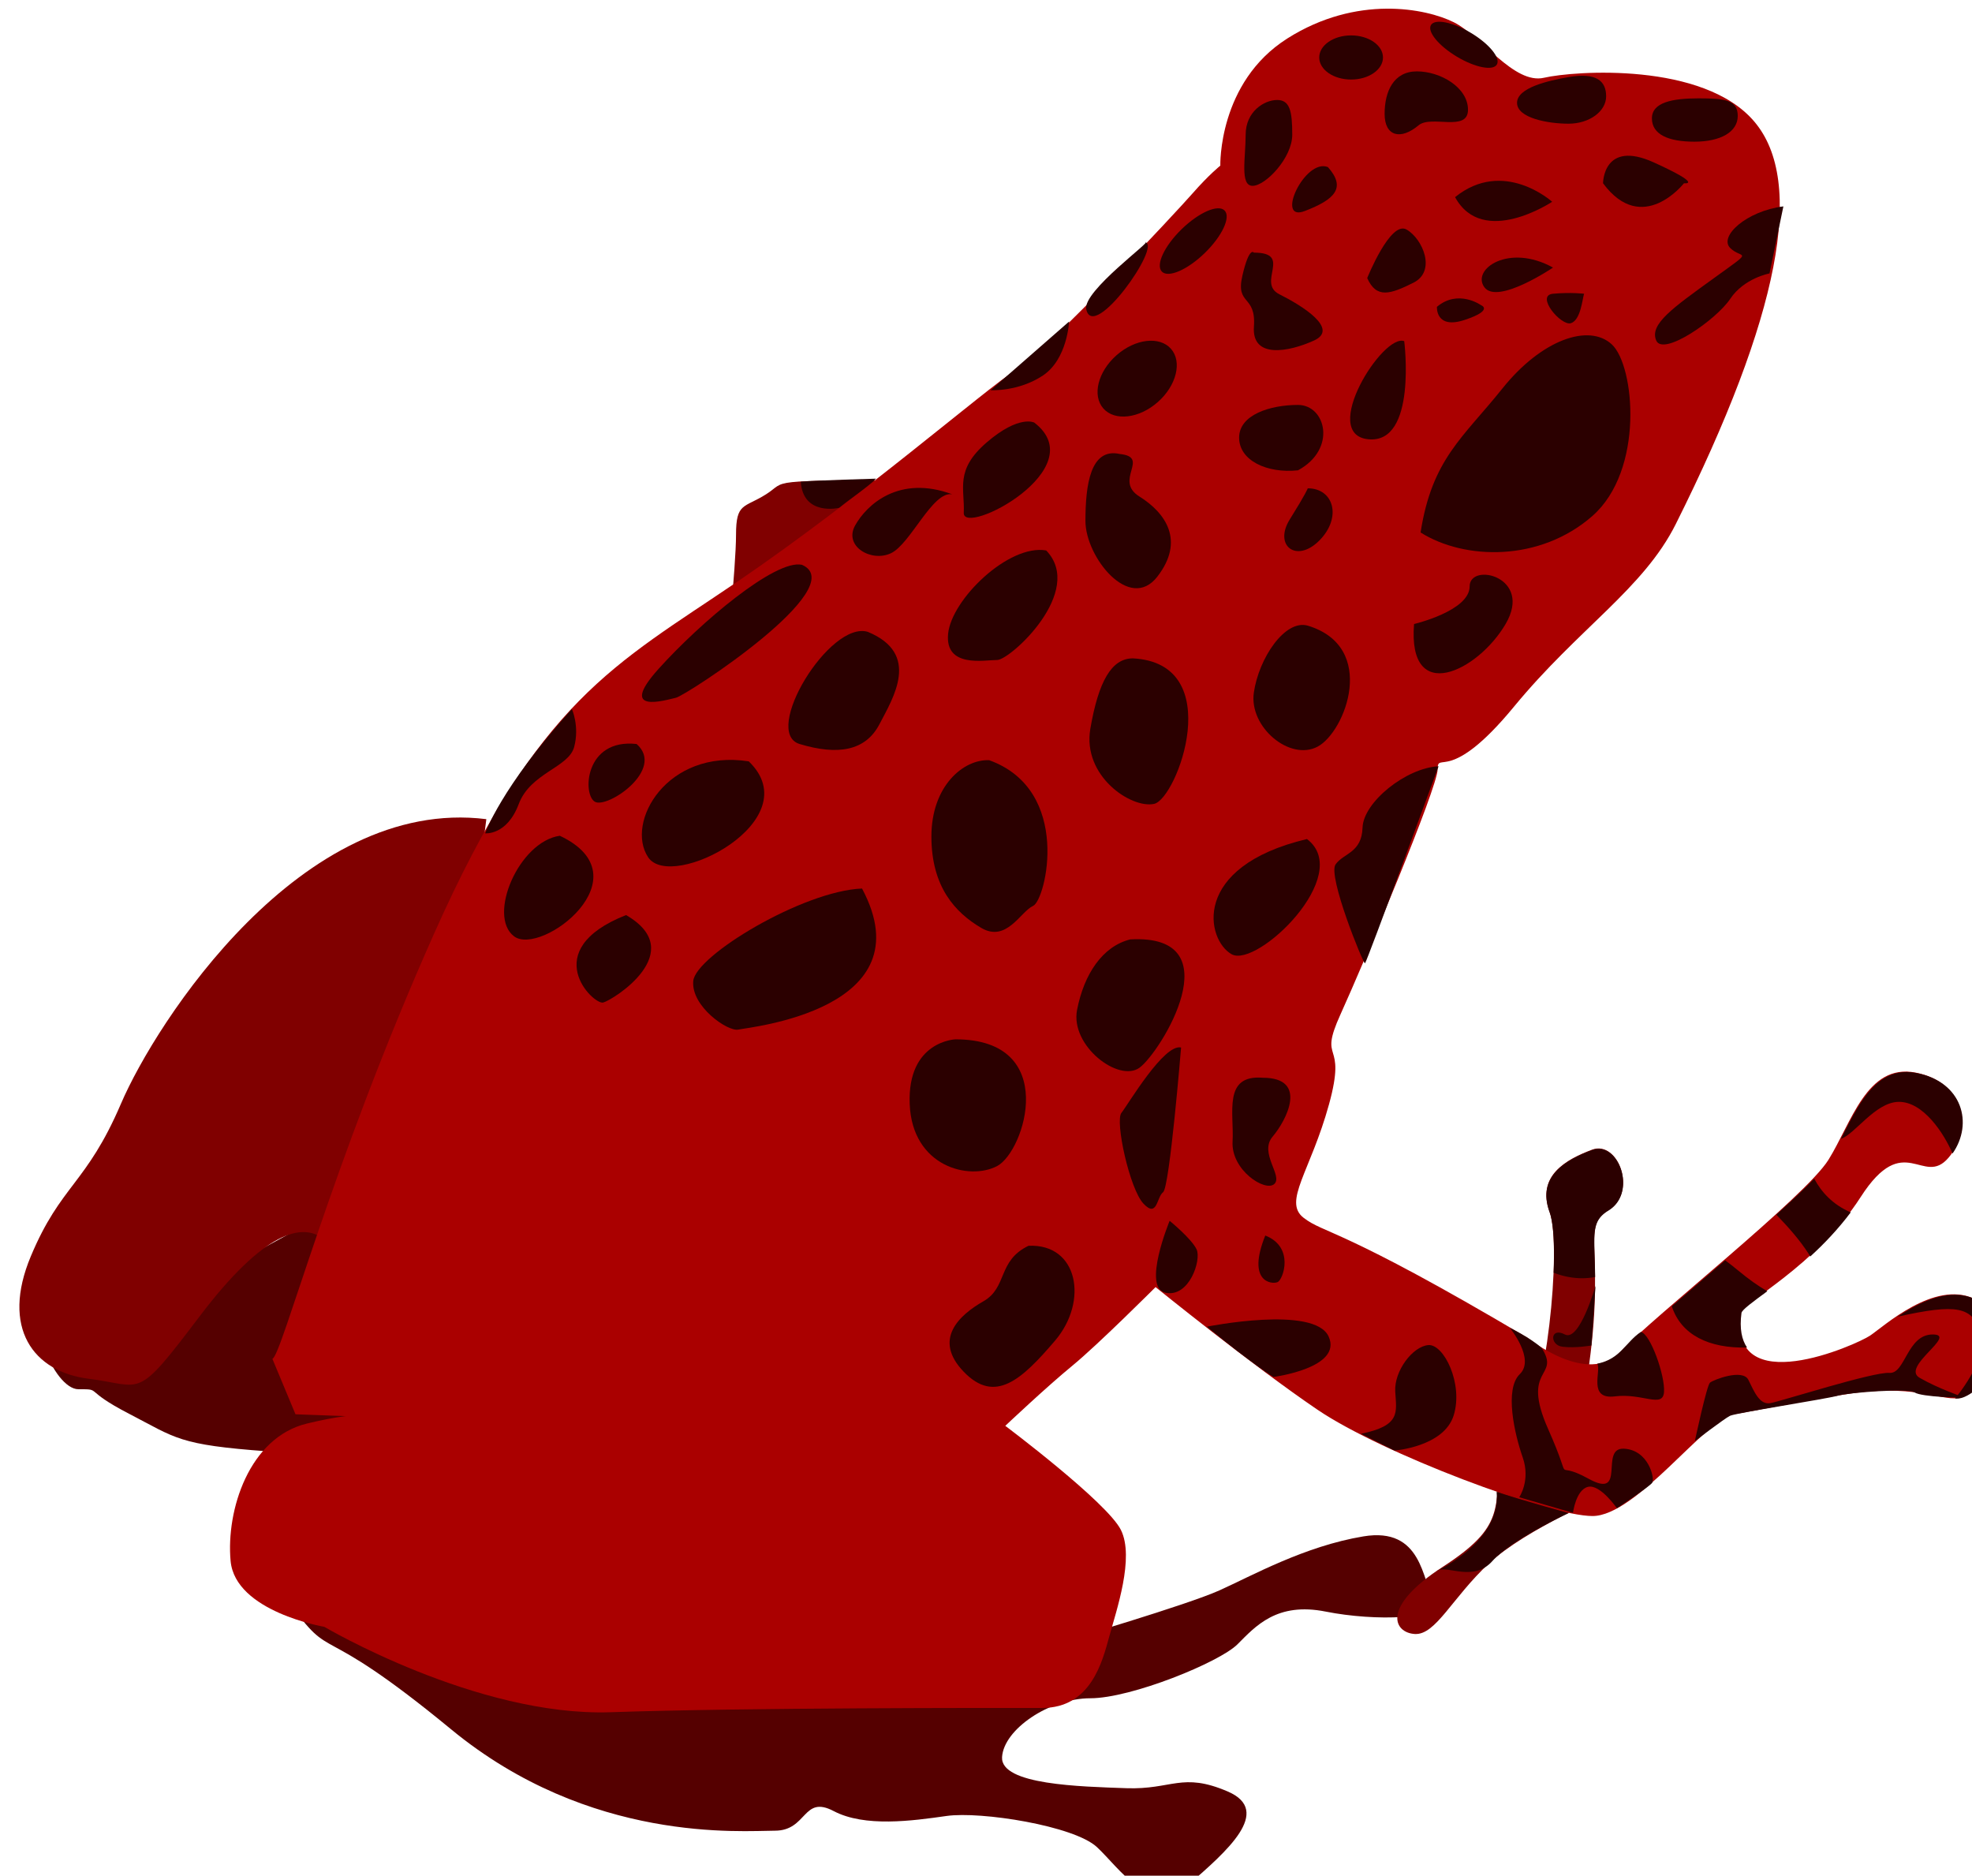 <?xml version="1.0" encoding="UTF-8" standalone="no"?>
<svg
   version="1.1"
   id="svg1"
   xml:space="preserve"
   width="32"
   height="30.433"
   viewBox="0 0 32 30.433"
   xmlns="http://www.w3.org/2000/svg"
   xmlns:svg="http://www.w3.org/2000/svg"><defs
     id="defs1" /><g
     id="layer2"
     style="display:inline"
     transform="matrix(0.075,0,0,0.075,-52.662,-23.514)"><path
       style="fill:#800000"
       d="m 1045.203,613.883 c 4.952,-29.713 -1.415,-34.665 4.952,-38.556 6.367,-3.891 2.122,-15.21 -3.537,-13.088 -5.66,2.122 -12.027,5.66 -9.197,13.441 2.83,7.782 -1.061,42.093 -5.66,45.984 -4.598,3.891 13.441,-7.782 13.441,-7.782 z"
       id="path2" /><path
       style="fill:#800000"
       d="m 901.678,417.448 c -34.767,0 -29.014,0 -33.766,3.001 -4.752,3.001 -6.503,1.751 -6.503,8.754 0,7.003 -2.251,28.514 -2.251,28.514 z"
       id="path4" /><path
       style="fill:#550000"
       d="m 764.392,659.69 c 10.258,14.503 5.306,3.183 35.372,27.944 30.066,24.761 62.962,21.931 70.037,21.931 7.074,0 6.013,-7.782 12.734,-4.245 6.721,3.537 16.979,2.122 24.407,1.061 7.428,-1.061 27.59,2.122 32.542,6.721 4.952,4.598 11.673,15.21 19.808,8.136 8.136,-7.074 18.394,-15.917 8.489,-20.162 -9.904,-4.245 -12.027,-0.354 -21.931,-0.707 -9.904,-0.354 -27.237,-0.707 -26.883,-6.721 0.354,-6.013 10.258,-12.734 19.101,-12.734 8.843,0 27.944,-7.782 31.835,-11.673 3.891,-3.891 8.489,-9.197 19.101,-7.074 10.612,2.122 25.822,1.769 23.346,-2.476 -2.476,-4.245 -2.476,-15.917 -15.21,-13.795 -12.734,2.122 -24.053,8.489 -31.127,11.673 -7.074,3.183 -33.604,10.965 -33.604,10.965 z"
       id="path8" /><path
       style="display:inline;fill:#800000"
       d="m 1026.543,627.493 c -0.75,12.506 1.251,16.258 -12.256,25.012 -13.507,8.754 -10.505,14.257 -6.003,14.507 4.502,0.25 8.004,-7.754 16.008,-15.257 8.004,-7.504 26.012,-15.007 26.012,-15.007 z"
       id="path5" /><path
       style="fill:#550000"
       d="m 749.182,588.946 27.029,-14.775 17.54,51.562 c 0,0 -14.149,3.183 -33.604,1.769 -19.455,-1.415 -19.808,-2.83 -30.066,-8.136 -10.258,-5.306 -5.66,-5.306 -10.965,-5.306 -5.306,0 -12.734,-16.979 -4.598,-21.223 8.136,-4.245 34.665,-3.891 34.665,-3.891 z"
       id="path7" /><path
       style="fill:#800000"
       d="m 807.384,490.733 c -40.019,-5.002 -71.534,44.021 -79.038,61.529 -7.504,17.508 -13.006,17.508 -19.509,33.016 -6.503,15.507 0.5,25.012 12.506,26.513 12.006,1.501 10.005,5.002 24.011,-13.506 14.007,-18.509 22.261,-20.26 26.763,-16.758 4.502,3.502 23.761,-0.25 23.761,-0.25 z"
       id="path6" /><path
       style="fill:#aa0000"
       d="m 761.092,607.475 c 2.001,-0.5 12.506,-41.52 35.017,-92.044 22.511,-50.524 39.019,-58.028 65.531,-76.036 26.513,-18.009 53.525,-41.52 60.529,-46.022 7.003,-4.502 34.516,-34.016 38.018,-38.018 3.502,-4.002 6.003,-6.003 6.003,-6.003 0,0 -0.5,-18.009 14.507,-27.513 15.007,-9.505 30.014,-6.503 36.017,-3.502 6.003,3.001 13.006,13.506 19.509,12.006 6.503,-1.501 34.516,-3.502 45.522,9.505 11.005,13.006 5.553,41.92 -17.008,87.041 -7.003,14.007 -21.01,22.511 -35.017,39.519 -14.007,17.008 -16.508,9.505 -16.508,13.506 0,4.002 -16.008,42.02 -21.01,53.025 -5.002,11.005 1.501,5.002 -2.501,19.509 -4.002,14.507 -10.005,21.01 -5.503,24.512 4.502,3.502 8.004,2.001 48.523,26.012 0,0 13.006,10.505 20.009,3.001 7.003,-7.504 40.019,-33.516 45.021,-41.52 5.002,-8.004 8.307,-20.904 18.812,-18.903 10.505,2.001 12.703,11.9 7.2,18.403 -5.503,6.503 -9.587,-6.15 -19.009,8.504 -9.592,14.919 -25.753,23.074 -26.012,25.012 -2.58,19.299 25.012,7.003 28.013,5.002 3.002,-2.001 13.835,-12.011 22.511,-8.004 12.998,6.004 2.007,20.778 -3.502,21.51 -3.998,0.531 -9.755,-3.252 -24.762,-0.75 -15.007,2.501 -17.758,3.252 -23.761,4.252 -6.003,1 -21.01,22.01 -30.515,22.01 -9.505,0 -45.522,-13.506 -59.528,-23.011 -14.007,-9.505 -35.017,-26.513 -35.017,-26.513 0,0 -12.506,12.506 -18.009,17.008 -5.503,4.502 -14.507,13.006 -14.507,13.006 0,0 22.01,16.508 25.012,22.511 3.001,6.003 -1,17.508 -2.501,23.011 -1.501,5.503 -4.002,15.507 -14.507,15.507 -10.505,0 -64.349,-0.075 -93.362,0.925 -29.014,1 -61.979,-18.473 -61.979,-18.473 0,0 -19.277,-3.255 -20.277,-14.26 -1,-11.005 4.037,-26.72 16.543,-29.721 12.506,-3.001 16.008,-2.001 33.516,-1 17.508,1 -36.017,-1 -36.017,-1 z"
       id="path1" /></g><g
     id="layer3"
     style="display:inline"
     transform="matrix(0.075,0,0,0.075,-52.662,-23.514)"><ellipse
       style="opacity:1;fill:#2b0000"
       id="path9"
       cx="1040.101"
       cy="-246.581"
       rx="8.312"
       ry="2.988"
       transform="rotate(30.937)" /><path
       id="path10"
       style="opacity:1;fill:#2b0000"
       d="m 1049.668,334.355 c 0,3.272 -3.642,5.925 -8.136,5.925 -4.493,0 -11.142,-1.238 -11.142,-4.51 0,-3.272 6.716,-4.799 11.142,-5.571 6.085,-1.061 8.136,0.884 8.136,4.156 z" /><path
       id="path11"
       style="opacity:1;fill:#2b0000"
       d="m 1078.143,338.6 c 0,3.468 -3.708,5.571 -9.374,5.571 -5.665,-1e-5 -9.197,-1.573 -9.197,-5.041 0,-3.468 4.416,-4.333 10.081,-4.333 5.665,-2e-5 8.489,0.335 8.489,3.803 z" /><path
       id="path12"
       style="opacity:1;fill:#2b0000"
       d="m 1019.779,337.273 c 0,4.884 -7.969,1.061 -10.7,3.36 -3.848,3.24 -7.34,2.408 -7.34,-2.476 0,-4.884 1.956,-9.197 6.986,-9.197 5.03,1e-5 11.054,3.429 11.054,8.312 z" /><ellipse
       style="opacity:1;fill:#2b0000"
       id="path13"
       cx="994.488"
       cy="325.954"
       rx="6.898"
       ry="4.775" /><path
       id="path14"
       style="opacity:1;fill:#2b0000"
       d="m 981.754,342.668 c 0,5.03 -5.794,11.054 -8.578,11.054 -2.784,0 -1.503,-6.023 -1.503,-11.054 0,-5.03 4.025,-7.517 6.809,-7.517 2.784,0 3.272,2.486 3.272,7.517 z" /><ellipse
       style="opacity:1;fill:#2b0000"
       id="path15"
       ry="9.471"
       rx="3.593"
       cy="-433.36"
       cx="931.747"
       transform="rotate(45.789)" /><ellipse
       style="fill:#2b0000"
       id="path3"
       cx="449.041"
       cy="924.022"
       rx="9.755"
       ry="6.753"
       transform="rotate(-41.444)" /><path
       style="fill:#2b0000"
       d="m 973.462,368.175 c 8.504,0 0.5,6.503 5.503,9.004 5.002,2.501 13.006,7.504 7.504,10.005 -5.503,2.501 -13.506,4.002 -13.006,-3.001 0.5,-7.003 -4.002,-4.502 -2.501,-11.005 1.501,-6.503 2.501,-5.002 2.501,-5.002 z"
       id="path16" /><path
       style="fill:#2b0000"
       d="m 997.974,373.678 c 0,0 5.002,-12.506 8.504,-10.505 3.502,2.001 6.503,9.004 1.501,11.505 -5.002,2.501 -8.004,3.502 -10.005,-1 z"
       id="path17" /><path
       style="fill:#2b0000"
       d="m 989.47,349.666 c 4.002,4.502 1.501,7.003 -5.002,9.505 -6.503,2.501 0,-11.505 5.002,-9.505 z"
       id="path18" /><path
       style="fill:#2b0000"
       d="m 1016.983,356.169 c 10.505,-8.504 21.01,1 21.01,1 0,0 -15.007,10.005 -21.01,-1 z"
       id="path19" /><path
       style="fill:#2b0000"
       d="m 1048.998,353.168 c 0,0 0,-9.505 11.005,-4.502 11.005,5.002 6.503,4.502 6.503,4.502 0,0 -9.004,11.505 -17.508,0 z"
       id="path20" /><path
       style="fill:#2b0000"
       d="m 1088.017,358.17 c -8.004,1 -14.007,6.503 -11.505,9.004 2.501,2.501 5.503,0 -3.502,6.503 -9.004,6.503 -14.007,10.005 -12.506,13.506 1.501,3.502 13.006,-4.502 16.008,-9.004 3.001,-4.502 8.504,-5.503 8.504,-5.503 z"
       id="path21" /><path
       style="fill:#2b0000"
       d="m 1038.172,371.408 c -9.55,-5.306 -17.686,0.354 -14.856,4.245 2.83,3.891 14.856,-4.245 14.856,-4.245 z"
       id="path22" /><path
       style="fill:#2b0000"
       d="m 1044.893,377.067 c -0.354,1.061 -0.707,5.66 -2.83,6.367 -2.122,0.707 -7.782,-6.013 -3.891,-6.367 3.891,-0.354 6.721,0 6.721,0 z"
       id="path23" /><path
       style="fill:#2b0000"
       d="m 1013.058,379.897 c 4.598,-3.891 9.55,-0.354 9.55,-0.354 0,0 2.83,1.061 -3.537,3.183 -6.367,2.122 -6.013,-2.83 -6.013,-2.83 z"
       id="path24" /><path
       style="fill:#2b0000"
       d="m 1005.984,387.325 c 0,0 2.83,22.284 -7.782,21.223 -10.612,-1.061 3.183,-22.992 7.782,-21.223 z"
       id="path25" /><path
       style="fill:#2b0000"
       d="m 1009.521,428.71 c 2.476,-15.917 9.197,-20.516 17.686,-31.127 8.489,-10.612 18.747,-14.149 23.699,-9.55 4.952,4.598 7.074,27.237 -4.245,37.141 -11.319,9.904 -27.59,9.55 -37.141,3.537 z"
       id="path26" /><path
       style="fill:#2b0000"
       d="m 982.992,415.269 c 8.489,-4.598 6.013,-14.149 0,-14.149 -6.013,0 -12.734,2.122 -12.734,7.074 0,4.952 6.013,7.782 12.734,7.074 z"
       id="path27" /><path
       style="fill:#2b0000"
       d="m 985.114,419.16 c 5.66,0 7.428,6.367 2.476,11.319 -4.952,4.952 -9.904,1.061 -6.367,-4.598 3.537,-5.66 3.891,-6.721 3.891,-6.721 z"
       id="path28" /><path
       style="fill:#2b0000"
       d="m 1008.106,448.519 c 0,0 12.027,-2.83 12.027,-8.136 0,-5.306 13.795,-2.122 7.782,8.136 -6.013,10.258 -21.223,17.686 -19.808,0 z"
       id="path29" /><path
       style="fill:#2b0000"
       d="m 985.114,448.873 c 15.21,4.598 8.136,22.992 2.122,26.175 -6.013,3.183 -14.856,-4.245 -13.795,-11.673 1.061,-7.428 6.721,-15.917 11.673,-14.503 z"
       id="path30" /><path
       style="fill:#2b0000"
       d="m 1013.412,479.293 c 0,0 -15.564,42.447 -15.917,42.623 -0.354,0.177 -8.136,-18.924 -6.367,-21.4 1.769,-2.476 5.66,-2.476 5.836,-7.959 0.177,-5.483 9.374,-12.911 16.448,-13.265 z"
       id="path31" /><path
       style="fill:#2b0000"
       d="m 984.937,495.033 c 10.258,7.782 -10.789,27.944 -16.271,24.937 -5.483,-3.007 -9.02,-18.924 16.271,-24.937 z"
       id="path32" /><path
       style="fill:#2b0000"
       d="m 949.919,365.925 c 3.701,0.569 -11.2,21.723 -12.734,14.503 -0.836,-3.935 14.812,-15.195 12.734,-14.503 z"
       id="path33" /><path
       style="fill:#2b0000"
       d="m 944.436,411.732 c 6.721,0.707 -1.415,5.66 4.245,9.197 5.66,3.537 9.904,9.55 3.891,17.332 -6.013,7.782 -15.564,-4.245 -15.564,-12.027 0,-7.782 1.061,-15.917 7.428,-14.503 z"
       id="path34" /><path
       style="fill:#2b0000"
       d="m 947.266,455.947 c 20.516,1.061 9.55,30.42 4.598,31.481 -4.952,1.061 -15.564,-6.013 -13.795,-16.271 1.769,-10.258 4.598,-15.21 9.197,-15.21 z"
       id="path35" /><path
       style="fill:#2b0000"
       d="m 928.519,432.601 c 8.489,8.843 -7.782,23.699 -10.612,23.699 -2.83,0 -11.319,1.769 -10.612,-5.66 0.707,-7.428 13.088,-19.455 21.223,-18.04 z"
       id="path36" /><path
       style="fill:#2b0000"
       d="m 933.471,383.08 c 0,0 -0.354,8.136 -5.66,11.673 -5.306,3.537 -11.319,3.183 -11.319,3.183 z"
       id="path37" /><path
       style="fill:#2b0000"
       d="m 925.94,404.942 c 13.006,10.005 -15.507,24.762 -15.257,19.509 0.25,-5.253 -2.001,-9.254 5.002,-15.257 7.003,-6.003 10.255,-4.252 10.255,-4.252 z"
       id="path38" /><path
       style="fill:#2b0000"
       d="m 908.181,420.45 c -4.252,-0.75 -9.004,10.755 -13.256,12.756 -4.252,2.001 -10.255,-1.501 -7.754,-6.003 2.501,-4.502 9.505,-11.005 21.01,-6.753 z"
       id="path39" /><path
       style="fill:#2b0000"
       d="m 889.923,450.214 c 11.505,4.752 5.503,14.257 2.501,20.009 -3.001,5.753 -9.004,6.753 -17.258,4.252 -8.254,-2.501 6.503,-26.763 14.757,-24.262 z"
       id="path40" /><path
       style="fill:#2b0000"
       d="m 875.666,435.707 c 11.005,4.752 -25.012,28.263 -27.263,28.764 -2.251,0.5 -12.756,3.752 -3.752,-6.253 9.004,-10.005 25.262,-23.761 31.015,-22.511 z"
       id="path41" /><path
       style="fill:#2b0000"
       d="m 883.701,423.389 c 0,0 -7.785,1.845 -8.285,-5.659 3.47,-0.313 16.289,-0.657 16.289,-0.657 -2.072,2.033 -5.178,4.013 -8.004,6.316 z"
       id="path42" /><path
       style="fill:#2b0000"
       d="m 946.7,516.746 c 22.511,-1.251 6.503,24.512 2.001,27.763 -4.502,3.252 -15.007,-4.752 -13.506,-12.506 1.501,-7.754 5.503,-13.757 11.505,-15.257 z"
       id="path43" /><path
       style="fill:#2b0000"
       d="m 916.185,477.977 c 18.009,6.503 12.256,30.264 9.505,31.515 -2.751,1.251 -5.753,8.004 -11.255,4.752 -5.503,-3.252 -10.755,-8.754 -10.755,-19.759 0,-11.005 7.003,-16.758 12.506,-16.508 z"
       id="path44" /><path
       style="fill:#2b0000"
       d="m 957.701,540.133 c 0,0 -2.476,30.243 -3.891,31.304 -1.415,1.061 -1.238,5.66 -4.245,2.476 -3.007,-3.183 -6.19,-17.863 -4.775,-19.632 1.415,-1.769 9.197,-15.033 12.911,-14.149 z"
       id="path45" /><path
       style="fill:#2b0000"
       d="m 975.387,546.676 c 9.904,0 5.129,9.197 2.122,12.734 -3.007,3.537 2.299,8.489 0.354,10.258 -1.945,1.769 -9.374,-3.007 -9.02,-9.197 0.354,-6.19 -2.122,-14.503 6.544,-13.795 z"
       id="path46" /><path
       style="fill:#2b0000"
       d="m 888.672,505.74 c 14.007,26.262 -24.512,30.014 -26.763,30.515 -2.251,0.5 -10.255,-5.002 -9.755,-10.505 0.5,-5.503 23.761,-19.509 36.517,-20.009 z"
       id="path47" /><path
       style="fill:#2b0000"
       d="m 864.161,478.227 c 13.256,12.756 -16.758,28.263 -21.76,20.76 -5.002,-7.504 4.002,-23.511 21.76,-20.76 z"
       id="path48" /><path
       style="fill:#2b0000"
       d="m 839.899,474.475 c 6.253,5.503 -6.253,14.007 -9.004,12.506 -2.751,-1.501 -2.251,-13.757 9.004,-12.506 z"
       id="path49" /><path
       style="fill:#2b0000"
       d="m 825.892,466.909 c -15.445,17.071 -18.759,26.888 -18.759,26.888 0,0 4.69,0.5 7.253,-6.316 2.564,-6.816 10.818,-7.879 12.006,-12.381 1.188,-4.502 -0.5,-8.191 -0.5,-8.191 z"
       id="path50" /><path
       style="fill:#2b0000"
       d="m 823.287,494.326 c 18.747,8.843 -4.068,26.175 -9.904,21.754 -5.836,-4.422 1.061,-20.516 9.904,-21.754 z"
       id="path51" /><path
       style="fill:#2b0000"
       d="m 837.612,511.481 c 13.795,7.959 -2.83,18.394 -4.952,18.924 -2.122,0.531 -14.326,-11.319 4.952,-18.924 z"
       id="path52" /><path
       style="fill:#2b0000"
       d="m 908.887,538.364 c 22.638,0 15.033,24.23 9.02,27.413 -6.013,3.183 -18.394,0.177 -18.924,-13.441 -0.531,-13.618 9.904,-13.972 9.904,-13.972 z"
       id="path53" /><path
       style="fill:#2b0000"
       d="m 955.225,577.627 c 0,0 -6.013,14.503 -0.884,15.564 5.129,1.061 7.782,-7.074 6.721,-9.374 -1.061,-2.299 -5.836,-6.19 -5.836,-6.19 z"
       id="path54" /><path
       style="fill:#2b0000"
       d="m 975.917,580.811 c 6.367,2.476 3.891,9.55 2.653,10.081 -1.238,0.531 -6.721,0 -2.653,-10.081 z"
       id="path55" /><path
       style="fill:#2b0000"
       d="m 963.272,600.531 c 10.346,8.489 14.414,10.877 14.414,10.877 0,0 15.033,-1.945 11.938,-8.755 -3.095,-6.809 -26.352,-2.122 -26.352,-2.122 z"
       id="path56" /><path
       style="fill:#2b0000"
       d="m 996.61,623.699 7.251,3.626 c 0,0 10.7,-0.796 12.822,-7.605 2.122,-6.809 -2.122,-15.475 -5.483,-15.21 -3.36,0.265 -7.428,5.571 -7.163,10.081 0.265,4.51 1.238,7.34 -7.428,9.108 z"
       id="path57" /><path
       id="path2-6"
       style="display:inline;fill:#2b0000;fill-opacity:1"
       d="m 1048.182,562.062 c -0.498,-0.02 -1.016,0.061 -1.547,0.26 -5.66,2.122 -12.027,5.66 -9.197,13.441 0.872,2.398 1.103,7.319 0.875,13.088 a 19.101,21.931 0 0 0 6.107,1.197 19.101,21.931 0 0 0 2.865,-0.26 c -0.093,-9.087 -1.1,-11.944 2.887,-14.381 5.77,-3.526 2.825,-13.151 -1.99,-13.346 z" /><path
       style="fill:#2b0000;fill-opacity:1"
       d="m 924.689,583.027 c 10.755,-0.5 13.006,12.006 5.753,20.51 -7.253,8.504 -13.006,13.757 -19.759,6.753 -6.753,-7.003 -1,-12.256 4.252,-15.257 5.252,-3.001 3.001,-8.754 9.755,-12.006 z"
       id="path58" /><path
       style="fill:#2b0000;fill-opacity:1"
       d="m 1028.835,600.778 c 0,0 5.532,6.761 2.155,10.012 -3.377,3.252 -1.125,13.006 0.625,18.009 1.751,5.002 -0.75,8.629 -0.75,8.629 l 11.63,3.377 c 0,0 0.625,-5.002 3.252,-5.628 2.626,-0.625 6.253,4.627 6.253,4.627 0,0 7.003,-4.627 7.629,-5.503 0.625,-0.875 -0.75,-7.128 -6.128,-7.379 -5.378,-0.25 0.75,11.13 -7.629,6.503 -8.379,-4.627 -2.751,2.751 -8.754,-10.755 -6.003,-13.506 2.751,-11.005 -1.376,-17.508 -2.403,-2.214 -6.907,-4.385 -6.907,-4.385 z"
       id="path59" /><path
       style="fill:#2b0000;fill-opacity:1"
       d="m 1047.369,591.688 c 0,0 -3.449,12.203 -6.632,10.523 -3.183,-1.68 -3.36,2.299 -0.531,2.653 2.83,0.354 6.279,-0.265 6.279,-0.265 z"
       id="path60" /><path
       style="fill:#2b0000;fill-opacity:1"
       d="m 1068.858,625.291 c 0,0 2.564,-12.027 3.272,-12.646 0.707,-0.619 7.074,-3.095 8.312,-0.619 1.238,2.476 2.388,5.483 4.775,5.041 2.388,-0.442 22.284,-6.809 25.733,-6.544 3.449,0.265 3.803,-8.312 9.374,-8.312 5.571,0 -6.986,6.986 -2.83,9.374 4.156,2.388 8.843,3.891 9.197,4.156 0.354,0.265 -8.755,0 -10.258,-0.973 -1.503,-0.973 -14.237,0 -16.713,0.707 -2.476,0.707 -22.019,3.714 -23.257,4.333 -1.238,0.619 -7.605,5.483 -7.605,5.483 z"
       id="path61" /><path
       style="fill:#2b0000;fill-opacity:1"
       d="m 1047.748,608.539 c 0.938,1.501 -2.126,7.816 3.814,7.066 5.94,-0.75 10.38,2.626 10.63,-0.938 0.25,-3.564 -2.939,-12.568 -5.002,-13.006 -3.314,2.189 -4.315,5.815 -9.442,6.878 z"
       id="path62" /><g
       id="g1"
       transform="translate(0.208,0.09)"
       style="fill:#2b0000;fill-opacity:1"><path
         id="path1-2"
         style="display:inline;fill:#2b0000;fill-opacity:1"
         d="m 1114.676,545.346 c -7.342,-0.164 -10.847,7.517 -14.412,14.459 3.017,-1.02 7.399,-7.84 12.367,-8 5.422,-0.175 9.969,6.908 11.779,11.17 4.542,-6.477 2.16,-15.518 -7.846,-17.424 -0.657,-0.125 -1.286,-0.192 -1.889,-0.205 z m -20.199,23.072 c -2.058,2.185 -5.08,4.96 -8.195,7.799 2.56,2.624 5.062,5.477 6.895,8.309 0.176,0.272 0.283,0.471 0.445,0.729 3.003,-2.724 6.017,-5.91 8.76,-9.547 -3.954,-1.706 -6.376,-4.437 -7.904,-7.289 z m -19.27,17.662 c -4.032,3.483 -7.966,6.851 -11.543,9.947 2.032,6.217 8.066,9.127 16.281,8.922 -1.134,-1.669 -1.661,-4.057 -1.203,-7.479 0.092,-0.685 2.516,-2.439 5.588,-4.701 -1.964,-1.129 -4.081,-2.629 -6.363,-4.531 -0.893,-0.744 -1.823,-1.468 -2.76,-2.158 z m 50.725,7.5 c -4.698,-0.439 -9.613,2.146 -13.406,4.693 12.857,-2.855 16.114,-2.158 17.969,3.406 1.512,4.536 -3.034,11.264 -5.564,14.309 0.279,-8e-4 0.574,0.025 0.836,-0.01 5.509,-0.732 16.498,-15.506 3.5,-21.51 -1.085,-0.501 -2.202,-0.783 -3.334,-0.889 z" /></g><path
       style="fill:#2b0000;fill-opacity:1"
       d="m 1025.969,636.256 c 4.687,1.592 15.564,4.598 15.564,4.598 0,0 -12.38,5.748 -16.448,10.346 -4.068,4.598 -9.639,0.973 -11.85,2.034 -2.211,1.061 13.883,-5.571 12.734,-16.979 z"
       id="path63" /></g></svg>
